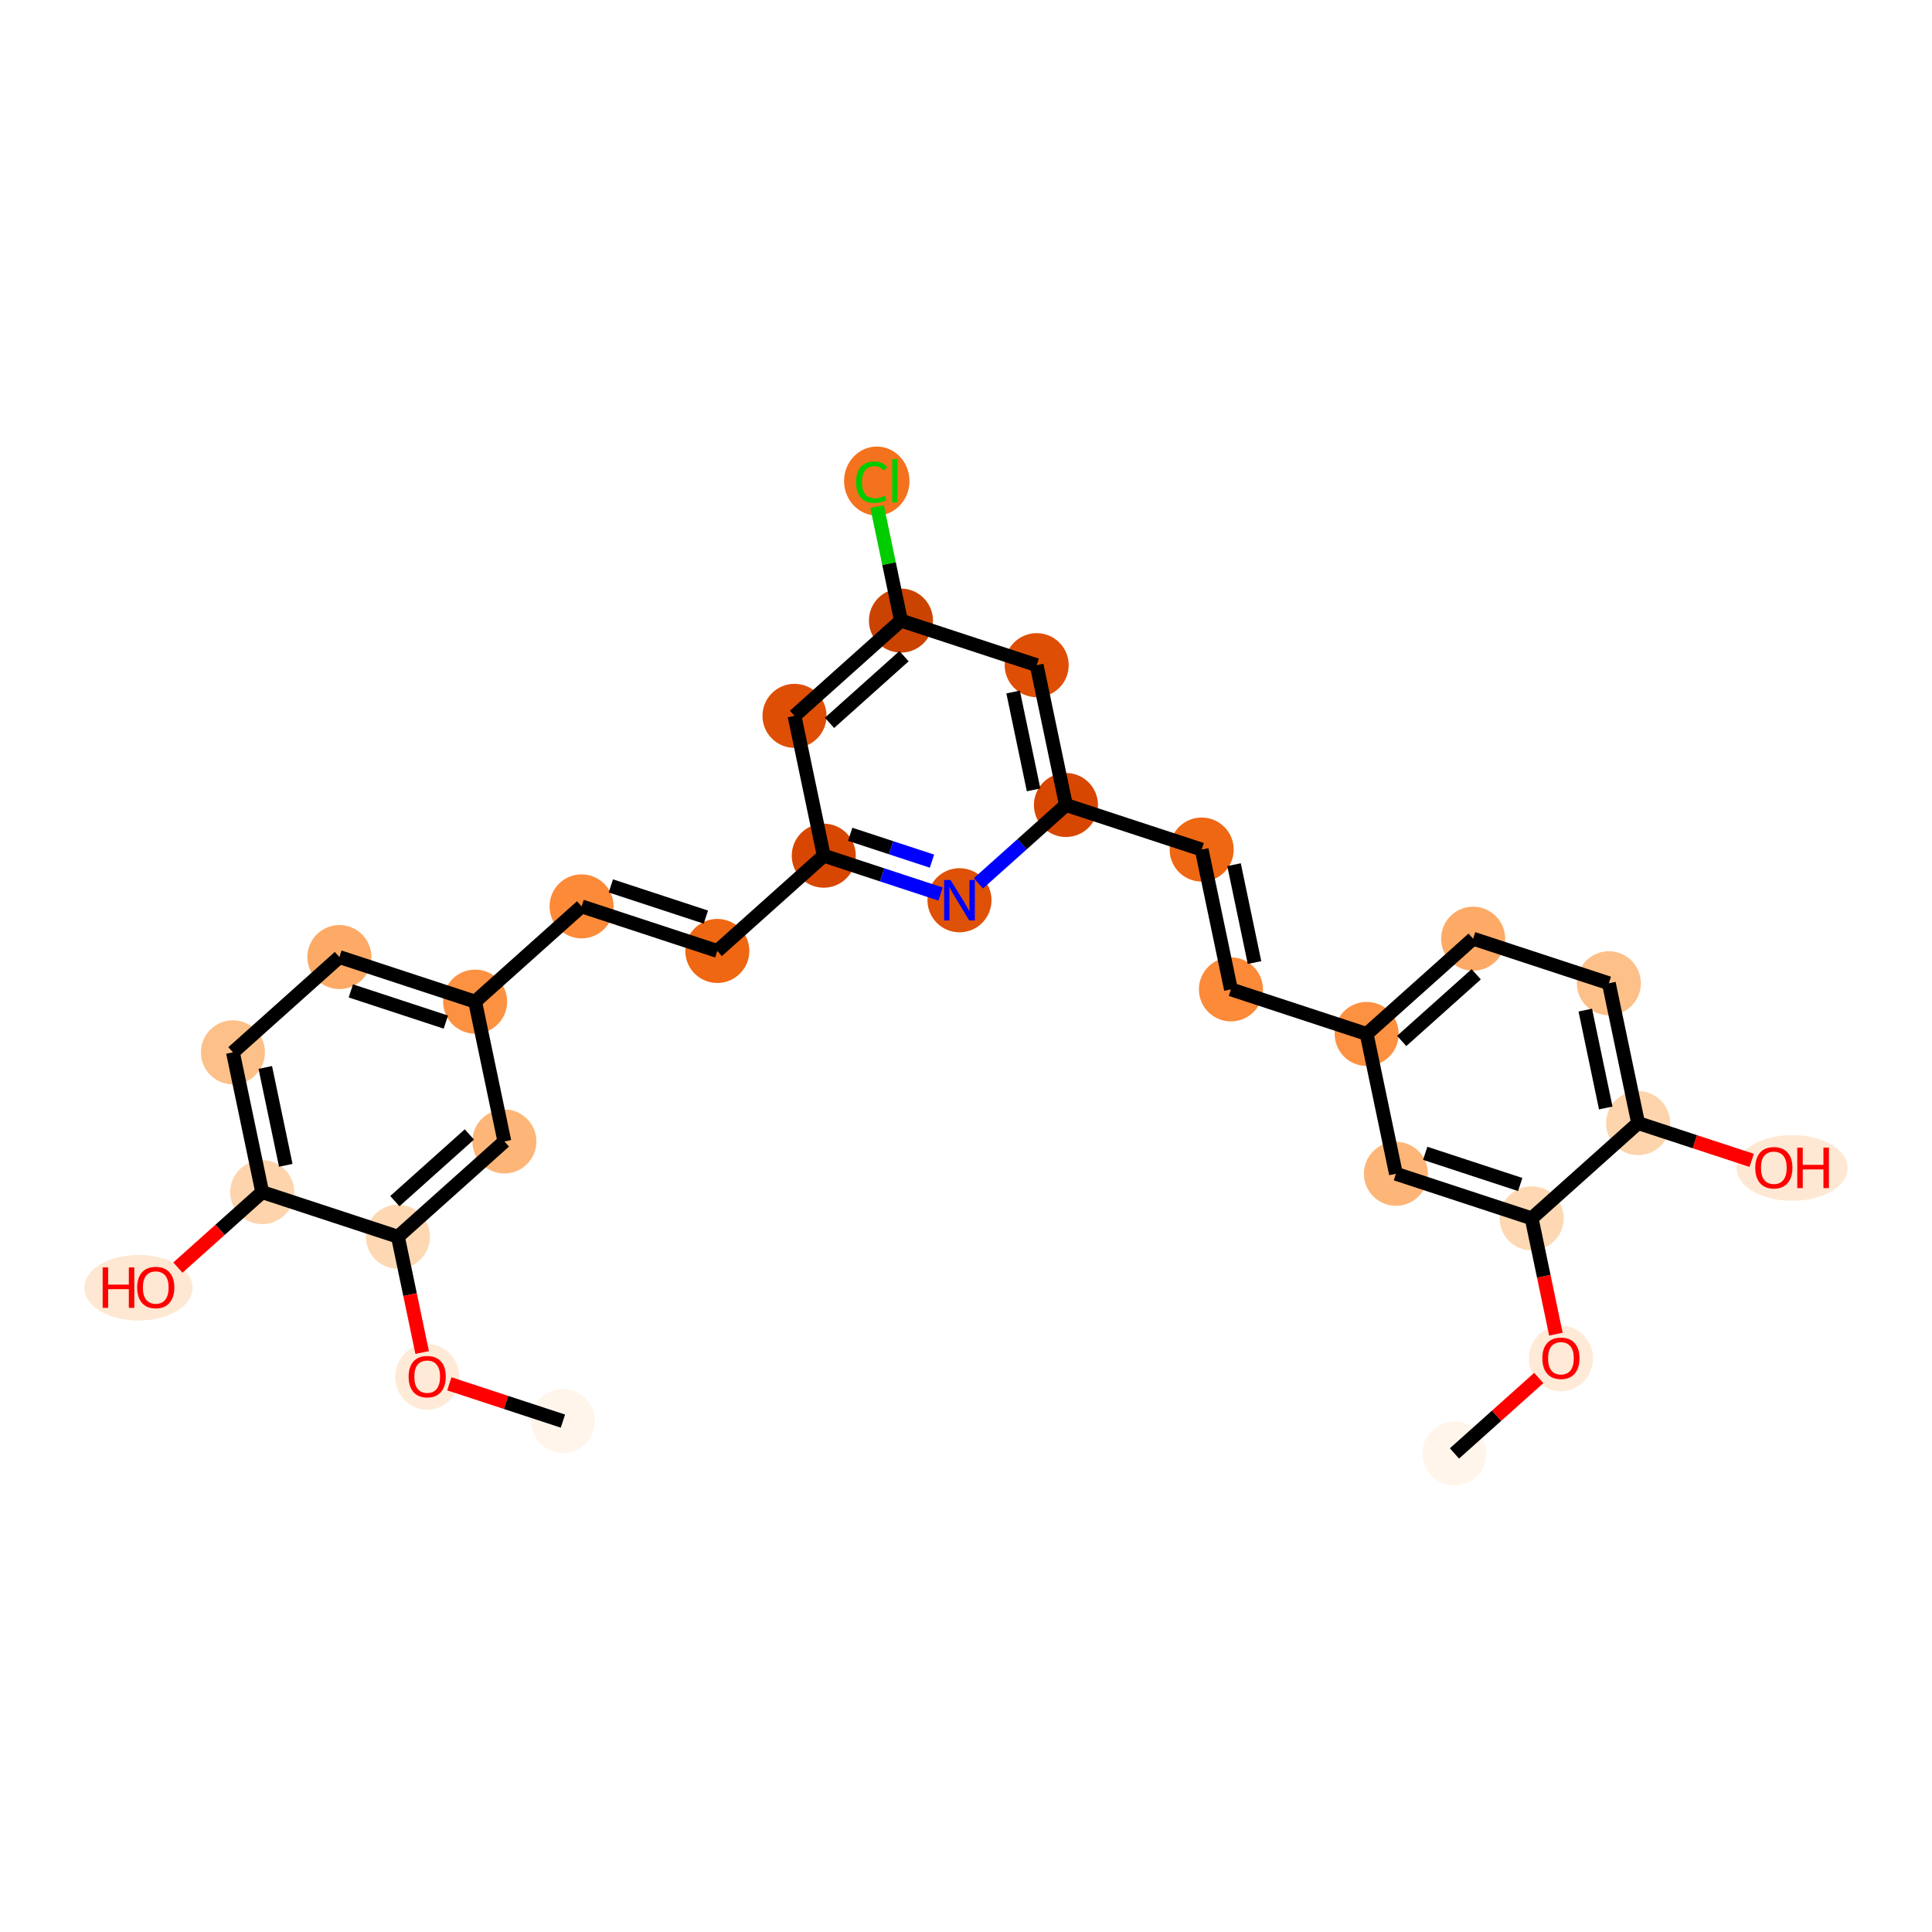 <?xml version='1.0' encoding='iso-8859-1'?>
<svg version='1.1' baseProfile='full'
              xmlns='http://www.w3.org/2000/svg'
                      xmlns:rdkit='http://www.rdkit.org/xml'
                      xmlns:xlink='http://www.w3.org/1999/xlink'
                  xml:space='preserve'
width='280px' height='280px' viewBox='0 0 280 280'>
<!-- END OF HEADER -->
<rect style='opacity:1.0;fill:#FFFFFF;stroke:none' width='280' height='280' x='0' y='0'> </rect>
<ellipse cx='210.792' cy='210.642' rx='4.141' ry='4.141'  style='fill:#FFF5EB;fill-rule:evenodd;stroke:#FFF5EB;stroke-width:1.0px;stroke-linecap:butt;stroke-linejoin:miter;stroke-opacity:1' />
<ellipse cx='226.221' cy='196.882' rx='4.141' ry='4.257'  style='fill:#FEEAD6;fill-rule:evenodd;stroke:#FEEAD6;stroke-width:1.0px;stroke-linecap:butt;stroke-linejoin:miter;stroke-opacity:1' />
<ellipse cx='221.979' cy='176.572' rx='4.141' ry='4.141'  style='fill:#FDD8B2;fill-rule:evenodd;stroke:#FDD8B2;stroke-width:1.0px;stroke-linecap:butt;stroke-linejoin:miter;stroke-opacity:1' />
<ellipse cx='202.309' cy='170.113' rx='4.141' ry='4.141'  style='fill:#FDB678;fill-rule:evenodd;stroke:#FDB678;stroke-width:1.0px;stroke-linecap:butt;stroke-linejoin:miter;stroke-opacity:1' />
<ellipse cx='198.068' cy='149.848' rx='4.141' ry='4.141'  style='fill:#FD9142;fill-rule:evenodd;stroke:#FD9142;stroke-width:1.0px;stroke-linecap:butt;stroke-linejoin:miter;stroke-opacity:1' />
<ellipse cx='178.397' cy='143.389' rx='4.141' ry='4.141'  style='fill:#FC8A38;fill-rule:evenodd;stroke:#FC8A38;stroke-width:1.0px;stroke-linecap:butt;stroke-linejoin:miter;stroke-opacity:1' />
<ellipse cx='174.156' cy='123.125' rx='4.141' ry='4.141'  style='fill:#EF6712;fill-rule:evenodd;stroke:#EF6712;stroke-width:1.0px;stroke-linecap:butt;stroke-linejoin:miter;stroke-opacity:1' />
<ellipse cx='154.485' cy='116.666' rx='4.141' ry='4.141'  style='fill:#D74701;fill-rule:evenodd;stroke:#D74701;stroke-width:1.0px;stroke-linecap:butt;stroke-linejoin:miter;stroke-opacity:1' />
<ellipse cx='150.244' cy='96.401' rx='4.141' ry='4.141'  style='fill:#DE4F05;fill-rule:evenodd;stroke:#DE4F05;stroke-width:1.0px;stroke-linecap:butt;stroke-linejoin:miter;stroke-opacity:1' />
<ellipse cx='130.573' cy='89.942' rx='4.141' ry='4.141'  style='fill:#CB4301;fill-rule:evenodd;stroke:#CB4301;stroke-width:1.0px;stroke-linecap:butt;stroke-linejoin:miter;stroke-opacity:1' />
<ellipse cx='127.069' cy='69.715' rx='4.24' ry='4.497'  style='fill:#F4721D;fill-rule:evenodd;stroke:#F4721D;stroke-width:1.0px;stroke-linecap:butt;stroke-linejoin:miter;stroke-opacity:1' />
<ellipse cx='115.145' cy='103.748' rx='4.141' ry='4.141'  style='fill:#DE4F05;fill-rule:evenodd;stroke:#DE4F05;stroke-width:1.0px;stroke-linecap:butt;stroke-linejoin:miter;stroke-opacity:1' />
<ellipse cx='119.386' cy='124.012' rx='4.141' ry='4.141'  style='fill:#D74701;fill-rule:evenodd;stroke:#D74701;stroke-width:1.0px;stroke-linecap:butt;stroke-linejoin:miter;stroke-opacity:1' />
<ellipse cx='103.957' cy='137.818' rx='4.141' ry='4.141'  style='fill:#EF6712;fill-rule:evenodd;stroke:#EF6712;stroke-width:1.0px;stroke-linecap:butt;stroke-linejoin:miter;stroke-opacity:1' />
<ellipse cx='84.287' cy='131.359' rx='4.141' ry='4.141'  style='fill:#FC8A38;fill-rule:evenodd;stroke:#FC8A38;stroke-width:1.0px;stroke-linecap:butt;stroke-linejoin:miter;stroke-opacity:1' />
<ellipse cx='68.858' cy='145.164' rx='4.141' ry='4.141'  style='fill:#FD9142;fill-rule:evenodd;stroke:#FD9142;stroke-width:1.0px;stroke-linecap:butt;stroke-linejoin:miter;stroke-opacity:1' />
<ellipse cx='49.188' cy='138.705' rx='4.141' ry='4.141'  style='fill:#FDAA66;fill-rule:evenodd;stroke:#FDAA66;stroke-width:1.0px;stroke-linecap:butt;stroke-linejoin:miter;stroke-opacity:1' />
<ellipse cx='33.759' cy='152.511' rx='4.141' ry='4.141'  style='fill:#FDC089;fill-rule:evenodd;stroke:#FDC089;stroke-width:1.0px;stroke-linecap:butt;stroke-linejoin:miter;stroke-opacity:1' />
<ellipse cx='38' cy='172.775' rx='4.141' ry='4.141'  style='fill:#FDD4AB;fill-rule:evenodd;stroke:#FDD4AB;stroke-width:1.0px;stroke-linecap:butt;stroke-linejoin:miter;stroke-opacity:1' />
<ellipse cx='20.07' cy='186.626' rx='7.343' ry='4.257'  style='fill:#FEE8D3;fill-rule:evenodd;stroke:#FEE8D3;stroke-width:1.0px;stroke-linecap:butt;stroke-linejoin:miter;stroke-opacity:1' />
<ellipse cx='57.671' cy='179.234' rx='4.141' ry='4.141'  style='fill:#FDD8B2;fill-rule:evenodd;stroke:#FDD8B2;stroke-width:1.0px;stroke-linecap:butt;stroke-linejoin:miter;stroke-opacity:1' />
<ellipse cx='61.912' cy='199.544' rx='4.141' ry='4.257'  style='fill:#FEEAD6;fill-rule:evenodd;stroke:#FEEAD6;stroke-width:1.0px;stroke-linecap:butt;stroke-linejoin:miter;stroke-opacity:1' />
<ellipse cx='81.583' cy='205.958' rx='4.141' ry='4.141'  style='fill:#FFF5EB;fill-rule:evenodd;stroke:#FFF5EB;stroke-width:1.0px;stroke-linecap:butt;stroke-linejoin:miter;stroke-opacity:1' />
<ellipse cx='73.1' cy='165.429' rx='4.141' ry='4.141'  style='fill:#FDB678;fill-rule:evenodd;stroke:#FDB678;stroke-width:1.0px;stroke-linecap:butt;stroke-linejoin:miter;stroke-opacity:1' />
<ellipse cx='139.056' cy='130.471' rx='4.141' ry='4.146'  style='fill:#DF5106;fill-rule:evenodd;stroke:#DF5106;stroke-width:1.0px;stroke-linecap:butt;stroke-linejoin:miter;stroke-opacity:1' />
<ellipse cx='213.496' cy='136.043' rx='4.141' ry='4.141'  style='fill:#FDAA66;fill-rule:evenodd;stroke:#FDAA66;stroke-width:1.0px;stroke-linecap:butt;stroke-linejoin:miter;stroke-opacity:1' />
<ellipse cx='233.167' cy='142.502' rx='4.141' ry='4.141'  style='fill:#FDC089;fill-rule:evenodd;stroke:#FDC089;stroke-width:1.0px;stroke-linecap:butt;stroke-linejoin:miter;stroke-opacity:1' />
<ellipse cx='237.408' cy='162.766' rx='4.141' ry='4.141'  style='fill:#FDD4AB;fill-rule:evenodd;stroke:#FDD4AB;stroke-width:1.0px;stroke-linecap:butt;stroke-linejoin:miter;stroke-opacity:1' />
<ellipse cx='259.724' cy='169.271' rx='7.548' ry='4.257'  style='fill:#FEE8D3;fill-rule:evenodd;stroke:#FEE8D3;stroke-width:1.0px;stroke-linecap:butt;stroke-linejoin:miter;stroke-opacity:1' />
<path class='bond-0 atom-0 atom-1' d='M 210.792,210.642 L 216.902,205.175' style='fill:none;fill-rule:evenodd;stroke:#000000;stroke-width:2.0px;stroke-linecap:butt;stroke-linejoin:miter;stroke-opacity:1' />
<path class='bond-0 atom-0 atom-1' d='M 216.902,205.175 L 223.012,199.708' style='fill:none;fill-rule:evenodd;stroke:#FF0000;stroke-width:2.0px;stroke-linecap:butt;stroke-linejoin:miter;stroke-opacity:1' />
<path class='bond-1 atom-1 atom-2' d='M 225.492,193.354 L 223.736,184.963' style='fill:none;fill-rule:evenodd;stroke:#FF0000;stroke-width:2.0px;stroke-linecap:butt;stroke-linejoin:miter;stroke-opacity:1' />
<path class='bond-1 atom-1 atom-2' d='M 223.736,184.963 L 221.979,176.572' style='fill:none;fill-rule:evenodd;stroke:#000000;stroke-width:2.0px;stroke-linecap:butt;stroke-linejoin:miter;stroke-opacity:1' />
<path class='bond-2 atom-2 atom-3' d='M 221.979,176.572 L 202.309,170.113' style='fill:none;fill-rule:evenodd;stroke:#000000;stroke-width:2.0px;stroke-linecap:butt;stroke-linejoin:miter;stroke-opacity:1' />
<path class='bond-2 atom-2 atom-3' d='M 220.321,171.669 L 206.551,167.147' style='fill:none;fill-rule:evenodd;stroke:#000000;stroke-width:2.0px;stroke-linecap:butt;stroke-linejoin:miter;stroke-opacity:1' />
<path class='bond-28 atom-27 atom-2' d='M 237.408,162.766 L 221.979,176.572' style='fill:none;fill-rule:evenodd;stroke:#000000;stroke-width:2.0px;stroke-linecap:butt;stroke-linejoin:miter;stroke-opacity:1' />
<path class='bond-3 atom-3 atom-4' d='M 202.309,170.113 L 198.068,149.848' style='fill:none;fill-rule:evenodd;stroke:#000000;stroke-width:2.0px;stroke-linecap:butt;stroke-linejoin:miter;stroke-opacity:1' />
<path class='bond-4 atom-4 atom-5' d='M 198.068,149.848 L 178.397,143.389' style='fill:none;fill-rule:evenodd;stroke:#000000;stroke-width:2.0px;stroke-linecap:butt;stroke-linejoin:miter;stroke-opacity:1' />
<path class='bond-24 atom-4 atom-25' d='M 198.068,149.848 L 213.496,136.043' style='fill:none;fill-rule:evenodd;stroke:#000000;stroke-width:2.0px;stroke-linecap:butt;stroke-linejoin:miter;stroke-opacity:1' />
<path class='bond-24 atom-4 atom-25' d='M 203.143,150.863 L 213.943,141.199' style='fill:none;fill-rule:evenodd;stroke:#000000;stroke-width:2.0px;stroke-linecap:butt;stroke-linejoin:miter;stroke-opacity:1' />
<path class='bond-5 atom-5 atom-6' d='M 178.397,143.389 L 174.156,123.125' style='fill:none;fill-rule:evenodd;stroke:#000000;stroke-width:2.0px;stroke-linecap:butt;stroke-linejoin:miter;stroke-opacity:1' />
<path class='bond-5 atom-5 atom-6' d='M 181.814,139.501 L 178.845,125.316' style='fill:none;fill-rule:evenodd;stroke:#000000;stroke-width:2.0px;stroke-linecap:butt;stroke-linejoin:miter;stroke-opacity:1' />
<path class='bond-6 atom-6 atom-7' d='M 174.156,123.125 L 154.485,116.666' style='fill:none;fill-rule:evenodd;stroke:#000000;stroke-width:2.0px;stroke-linecap:butt;stroke-linejoin:miter;stroke-opacity:1' />
<path class='bond-7 atom-7 atom-8' d='M 154.485,116.666 L 150.244,96.401' style='fill:none;fill-rule:evenodd;stroke:#000000;stroke-width:2.0px;stroke-linecap:butt;stroke-linejoin:miter;stroke-opacity:1' />
<path class='bond-7 atom-7 atom-8' d='M 149.796,114.474 L 146.827,100.289' style='fill:none;fill-rule:evenodd;stroke:#000000;stroke-width:2.0px;stroke-linecap:butt;stroke-linejoin:miter;stroke-opacity:1' />
<path class='bond-29 atom-24 atom-7' d='M 141.798,128.018 L 148.141,122.342' style='fill:none;fill-rule:evenodd;stroke:#0000FF;stroke-width:2.0px;stroke-linecap:butt;stroke-linejoin:miter;stroke-opacity:1' />
<path class='bond-29 atom-24 atom-7' d='M 148.141,122.342 L 154.485,116.666' style='fill:none;fill-rule:evenodd;stroke:#000000;stroke-width:2.0px;stroke-linecap:butt;stroke-linejoin:miter;stroke-opacity:1' />
<path class='bond-8 atom-8 atom-9' d='M 150.244,96.401 L 130.573,89.942' style='fill:none;fill-rule:evenodd;stroke:#000000;stroke-width:2.0px;stroke-linecap:butt;stroke-linejoin:miter;stroke-opacity:1' />
<path class='bond-9 atom-9 atom-10' d='M 130.573,89.942 L 128.844,81.677' style='fill:none;fill-rule:evenodd;stroke:#000000;stroke-width:2.0px;stroke-linecap:butt;stroke-linejoin:miter;stroke-opacity:1' />
<path class='bond-9 atom-9 atom-10' d='M 128.844,81.677 L 127.114,73.412' style='fill:none;fill-rule:evenodd;stroke:#00CC00;stroke-width:2.0px;stroke-linecap:butt;stroke-linejoin:miter;stroke-opacity:1' />
<path class='bond-10 atom-9 atom-11' d='M 130.573,89.942 L 115.145,103.748' style='fill:none;fill-rule:evenodd;stroke:#000000;stroke-width:2.0px;stroke-linecap:butt;stroke-linejoin:miter;stroke-opacity:1' />
<path class='bond-10 atom-9 atom-11' d='M 131.02,95.099 L 120.22,104.763' style='fill:none;fill-rule:evenodd;stroke:#000000;stroke-width:2.0px;stroke-linecap:butt;stroke-linejoin:miter;stroke-opacity:1' />
<path class='bond-11 atom-11 atom-12' d='M 115.145,103.748 L 119.386,124.012' style='fill:none;fill-rule:evenodd;stroke:#000000;stroke-width:2.0px;stroke-linecap:butt;stroke-linejoin:miter;stroke-opacity:1' />
<path class='bond-12 atom-12 atom-13' d='M 119.386,124.012 L 103.957,137.818' style='fill:none;fill-rule:evenodd;stroke:#000000;stroke-width:2.0px;stroke-linecap:butt;stroke-linejoin:miter;stroke-opacity:1' />
<path class='bond-23 atom-12 atom-24' d='M 119.386,124.012 L 127.851,126.792' style='fill:none;fill-rule:evenodd;stroke:#000000;stroke-width:2.0px;stroke-linecap:butt;stroke-linejoin:miter;stroke-opacity:1' />
<path class='bond-23 atom-12 atom-24' d='M 127.851,126.792 L 136.315,129.571' style='fill:none;fill-rule:evenodd;stroke:#0000FF;stroke-width:2.0px;stroke-linecap:butt;stroke-linejoin:miter;stroke-opacity:1' />
<path class='bond-23 atom-12 atom-24' d='M 123.217,120.912 L 129.142,122.858' style='fill:none;fill-rule:evenodd;stroke:#000000;stroke-width:2.0px;stroke-linecap:butt;stroke-linejoin:miter;stroke-opacity:1' />
<path class='bond-23 atom-12 atom-24' d='M 129.142,122.858 L 135.068,124.803' style='fill:none;fill-rule:evenodd;stroke:#0000FF;stroke-width:2.0px;stroke-linecap:butt;stroke-linejoin:miter;stroke-opacity:1' />
<path class='bond-13 atom-13 atom-14' d='M 103.957,137.818 L 84.287,131.359' style='fill:none;fill-rule:evenodd;stroke:#000000;stroke-width:2.0px;stroke-linecap:butt;stroke-linejoin:miter;stroke-opacity:1' />
<path class='bond-13 atom-13 atom-14' d='M 102.299,132.915 L 88.529,128.393' style='fill:none;fill-rule:evenodd;stroke:#000000;stroke-width:2.0px;stroke-linecap:butt;stroke-linejoin:miter;stroke-opacity:1' />
<path class='bond-14 atom-14 atom-15' d='M 84.287,131.359 L 68.858,145.164' style='fill:none;fill-rule:evenodd;stroke:#000000;stroke-width:2.0px;stroke-linecap:butt;stroke-linejoin:miter;stroke-opacity:1' />
<path class='bond-15 atom-15 atom-16' d='M 68.858,145.164 L 49.188,138.705' style='fill:none;fill-rule:evenodd;stroke:#000000;stroke-width:2.0px;stroke-linecap:butt;stroke-linejoin:miter;stroke-opacity:1' />
<path class='bond-15 atom-15 atom-16' d='M 64.616,148.129 L 50.846,143.608' style='fill:none;fill-rule:evenodd;stroke:#000000;stroke-width:2.0px;stroke-linecap:butt;stroke-linejoin:miter;stroke-opacity:1' />
<path class='bond-30 atom-23 atom-15' d='M 73.1,165.429 L 68.858,145.164' style='fill:none;fill-rule:evenodd;stroke:#000000;stroke-width:2.0px;stroke-linecap:butt;stroke-linejoin:miter;stroke-opacity:1' />
<path class='bond-16 atom-16 atom-17' d='M 49.188,138.705 L 33.759,152.511' style='fill:none;fill-rule:evenodd;stroke:#000000;stroke-width:2.0px;stroke-linecap:butt;stroke-linejoin:miter;stroke-opacity:1' />
<path class='bond-17 atom-17 atom-18' d='M 33.759,152.511 L 38,172.775' style='fill:none;fill-rule:evenodd;stroke:#000000;stroke-width:2.0px;stroke-linecap:butt;stroke-linejoin:miter;stroke-opacity:1' />
<path class='bond-17 atom-17 atom-18' d='M 38.448,154.702 L 41.417,168.887' style='fill:none;fill-rule:evenodd;stroke:#000000;stroke-width:2.0px;stroke-linecap:butt;stroke-linejoin:miter;stroke-opacity:1' />
<path class='bond-18 atom-18 atom-19' d='M 38,172.775 L 31.89,178.242' style='fill:none;fill-rule:evenodd;stroke:#000000;stroke-width:2.0px;stroke-linecap:butt;stroke-linejoin:miter;stroke-opacity:1' />
<path class='bond-18 atom-18 atom-19' d='M 31.89,178.242 L 25.781,183.709' style='fill:none;fill-rule:evenodd;stroke:#FF0000;stroke-width:2.0px;stroke-linecap:butt;stroke-linejoin:miter;stroke-opacity:1' />
<path class='bond-19 atom-18 atom-20' d='M 38,172.775 L 57.671,179.234' style='fill:none;fill-rule:evenodd;stroke:#000000;stroke-width:2.0px;stroke-linecap:butt;stroke-linejoin:miter;stroke-opacity:1' />
<path class='bond-20 atom-20 atom-21' d='M 57.671,179.234 L 59.427,187.625' style='fill:none;fill-rule:evenodd;stroke:#000000;stroke-width:2.0px;stroke-linecap:butt;stroke-linejoin:miter;stroke-opacity:1' />
<path class='bond-20 atom-20 atom-21' d='M 59.427,187.625 L 61.183,196.016' style='fill:none;fill-rule:evenodd;stroke:#FF0000;stroke-width:2.0px;stroke-linecap:butt;stroke-linejoin:miter;stroke-opacity:1' />
<path class='bond-22 atom-20 atom-23' d='M 57.671,179.234 L 73.1,165.429' style='fill:none;fill-rule:evenodd;stroke:#000000;stroke-width:2.0px;stroke-linecap:butt;stroke-linejoin:miter;stroke-opacity:1' />
<path class='bond-22 atom-20 atom-23' d='M 57.224,174.078 L 68.024,164.414' style='fill:none;fill-rule:evenodd;stroke:#000000;stroke-width:2.0px;stroke-linecap:butt;stroke-linejoin:miter;stroke-opacity:1' />
<path class='bond-21 atom-21 atom-22' d='M 65.121,200.552 L 73.352,203.255' style='fill:none;fill-rule:evenodd;stroke:#FF0000;stroke-width:2.0px;stroke-linecap:butt;stroke-linejoin:miter;stroke-opacity:1' />
<path class='bond-21 atom-21 atom-22' d='M 73.352,203.255 L 81.583,205.958' style='fill:none;fill-rule:evenodd;stroke:#000000;stroke-width:2.0px;stroke-linecap:butt;stroke-linejoin:miter;stroke-opacity:1' />
<path class='bond-25 atom-25 atom-26' d='M 213.496,136.043 L 233.167,142.502' style='fill:none;fill-rule:evenodd;stroke:#000000;stroke-width:2.0px;stroke-linecap:butt;stroke-linejoin:miter;stroke-opacity:1' />
<path class='bond-26 atom-26 atom-27' d='M 233.167,142.502 L 237.408,162.766' style='fill:none;fill-rule:evenodd;stroke:#000000;stroke-width:2.0px;stroke-linecap:butt;stroke-linejoin:miter;stroke-opacity:1' />
<path class='bond-26 atom-26 atom-27' d='M 229.75,146.39 L 232.719,160.575' style='fill:none;fill-rule:evenodd;stroke:#000000;stroke-width:2.0px;stroke-linecap:butt;stroke-linejoin:miter;stroke-opacity:1' />
<path class='bond-27 atom-27 atom-28' d='M 237.408,162.766 L 245.639,165.469' style='fill:none;fill-rule:evenodd;stroke:#000000;stroke-width:2.0px;stroke-linecap:butt;stroke-linejoin:miter;stroke-opacity:1' />
<path class='bond-27 atom-27 atom-28' d='M 245.639,165.469 L 253.87,168.171' style='fill:none;fill-rule:evenodd;stroke:#FF0000;stroke-width:2.0px;stroke-linecap:butt;stroke-linejoin:miter;stroke-opacity:1' />
<path  class='atom-1' d='M 223.529 196.853
Q 223.529 195.445, 224.225 194.658
Q 224.921 193.871, 226.221 193.871
Q 227.521 193.871, 228.217 194.658
Q 228.912 195.445, 228.912 196.853
Q 228.912 198.277, 228.208 199.089
Q 227.505 199.892, 226.221 199.892
Q 224.929 199.892, 224.225 199.089
Q 223.529 198.285, 223.529 196.853
M 226.221 199.23
Q 227.115 199.23, 227.596 198.633
Q 228.084 198.029, 228.084 196.853
Q 228.084 195.702, 227.596 195.122
Q 227.115 194.534, 226.221 194.534
Q 225.326 194.534, 224.838 195.114
Q 224.358 195.693, 224.358 196.853
Q 224.358 198.037, 224.838 198.633
Q 225.326 199.23, 226.221 199.23
' fill='#FF0000'/>
<path  class='atom-10' d='M 124.071 69.88
Q 124.071 68.423, 124.75 67.661
Q 125.438 66.891, 126.738 66.891
Q 127.947 66.891, 128.593 67.744
L 128.046 68.191
Q 127.574 67.57, 126.738 67.57
Q 125.852 67.57, 125.38 68.166
Q 124.916 68.754, 124.916 69.88
Q 124.916 71.04, 125.396 71.636
Q 125.885 72.232, 126.829 72.232
Q 127.475 72.232, 128.228 71.843
L 128.46 72.464
Q 128.154 72.663, 127.69 72.779
Q 127.226 72.895, 126.713 72.895
Q 125.438 72.895, 124.75 72.117
Q 124.071 71.338, 124.071 69.88
' fill='#00CC00'/>
<path  class='atom-10' d='M 129.305 66.535
L 130.067 66.535
L 130.067 72.82
L 129.305 72.82
L 129.305 66.535
' fill='#00CC00'/>
<path  class='atom-19' d='M 14.878 183.682
L 15.673 183.682
L 15.673 186.175
L 18.671 186.175
L 18.671 183.682
L 19.466 183.682
L 19.466 189.546
L 18.671 189.546
L 18.671 186.837
L 15.673 186.837
L 15.673 189.546
L 14.878 189.546
L 14.878 183.682
' fill='#FF0000'/>
<path  class='atom-19' d='M 19.88 186.597
Q 19.88 185.189, 20.576 184.403
Q 21.271 183.616, 22.572 183.616
Q 23.872 183.616, 24.567 184.403
Q 25.263 185.189, 25.263 186.597
Q 25.263 188.022, 24.559 188.833
Q 23.855 189.637, 22.572 189.637
Q 21.28 189.637, 20.576 188.833
Q 19.88 188.03, 19.88 186.597
M 22.572 188.974
Q 23.466 188.974, 23.946 188.378
Q 24.435 187.773, 24.435 186.597
Q 24.435 185.446, 23.946 184.866
Q 23.466 184.279, 22.572 184.279
Q 21.677 184.279, 21.189 184.858
Q 20.708 185.438, 20.708 186.597
Q 20.708 187.782, 21.189 188.378
Q 21.677 188.974, 22.572 188.974
' fill='#FF0000'/>
<path  class='atom-21' d='M 59.221 199.515
Q 59.221 198.107, 59.916 197.321
Q 60.612 196.534, 61.912 196.534
Q 63.212 196.534, 63.908 197.321
Q 64.604 198.107, 64.604 199.515
Q 64.604 200.94, 63.9 201.751
Q 63.196 202.555, 61.912 202.555
Q 60.62 202.555, 59.916 201.751
Q 59.221 200.948, 59.221 199.515
M 61.912 201.892
Q 62.807 201.892, 63.287 201.296
Q 63.776 200.691, 63.776 199.515
Q 63.776 198.364, 63.287 197.784
Q 62.807 197.197, 61.912 197.197
Q 61.018 197.197, 60.529 197.776
Q 60.049 198.356, 60.049 199.515
Q 60.049 200.7, 60.529 201.296
Q 61.018 201.892, 61.912 201.892
' fill='#FF0000'/>
<path  class='atom-24' d='M 137.76 127.54
L 139.682 130.645
Q 139.872 130.951, 140.179 131.506
Q 140.485 132.061, 140.502 132.094
L 140.502 127.54
L 141.28 127.54
L 141.28 133.403
L 140.477 133.403
L 138.415 130.007
Q 138.174 129.61, 137.918 129.154
Q 137.669 128.699, 137.595 128.558
L 137.595 133.403
L 136.833 133.403
L 136.833 127.54
L 137.76 127.54
' fill='#0000FF'/>
<path  class='atom-28' d='M 254.387 169.242
Q 254.387 167.834, 255.083 167.047
Q 255.778 166.26, 257.079 166.26
Q 258.379 166.26, 259.074 167.047
Q 259.77 167.834, 259.77 169.242
Q 259.77 170.666, 259.066 171.478
Q 258.362 172.281, 257.079 172.281
Q 255.787 172.281, 255.083 171.478
Q 254.387 170.674, 254.387 169.242
M 257.079 171.619
Q 257.973 171.619, 258.453 171.022
Q 258.942 170.418, 258.942 169.242
Q 258.942 168.091, 258.453 167.511
Q 257.973 166.923, 257.079 166.923
Q 256.184 166.923, 255.696 167.503
Q 255.215 168.082, 255.215 169.242
Q 255.215 170.426, 255.696 171.022
Q 256.184 171.619, 257.079 171.619
' fill='#FF0000'/>
<path  class='atom-28' d='M 260.474 166.327
L 261.269 166.327
L 261.269 168.819
L 264.267 168.819
L 264.267 166.327
L 265.062 166.327
L 265.062 172.19
L 264.267 172.19
L 264.267 169.482
L 261.269 169.482
L 261.269 172.19
L 260.474 172.19
L 260.474 166.327
' fill='#FF0000'/>
</svg>
